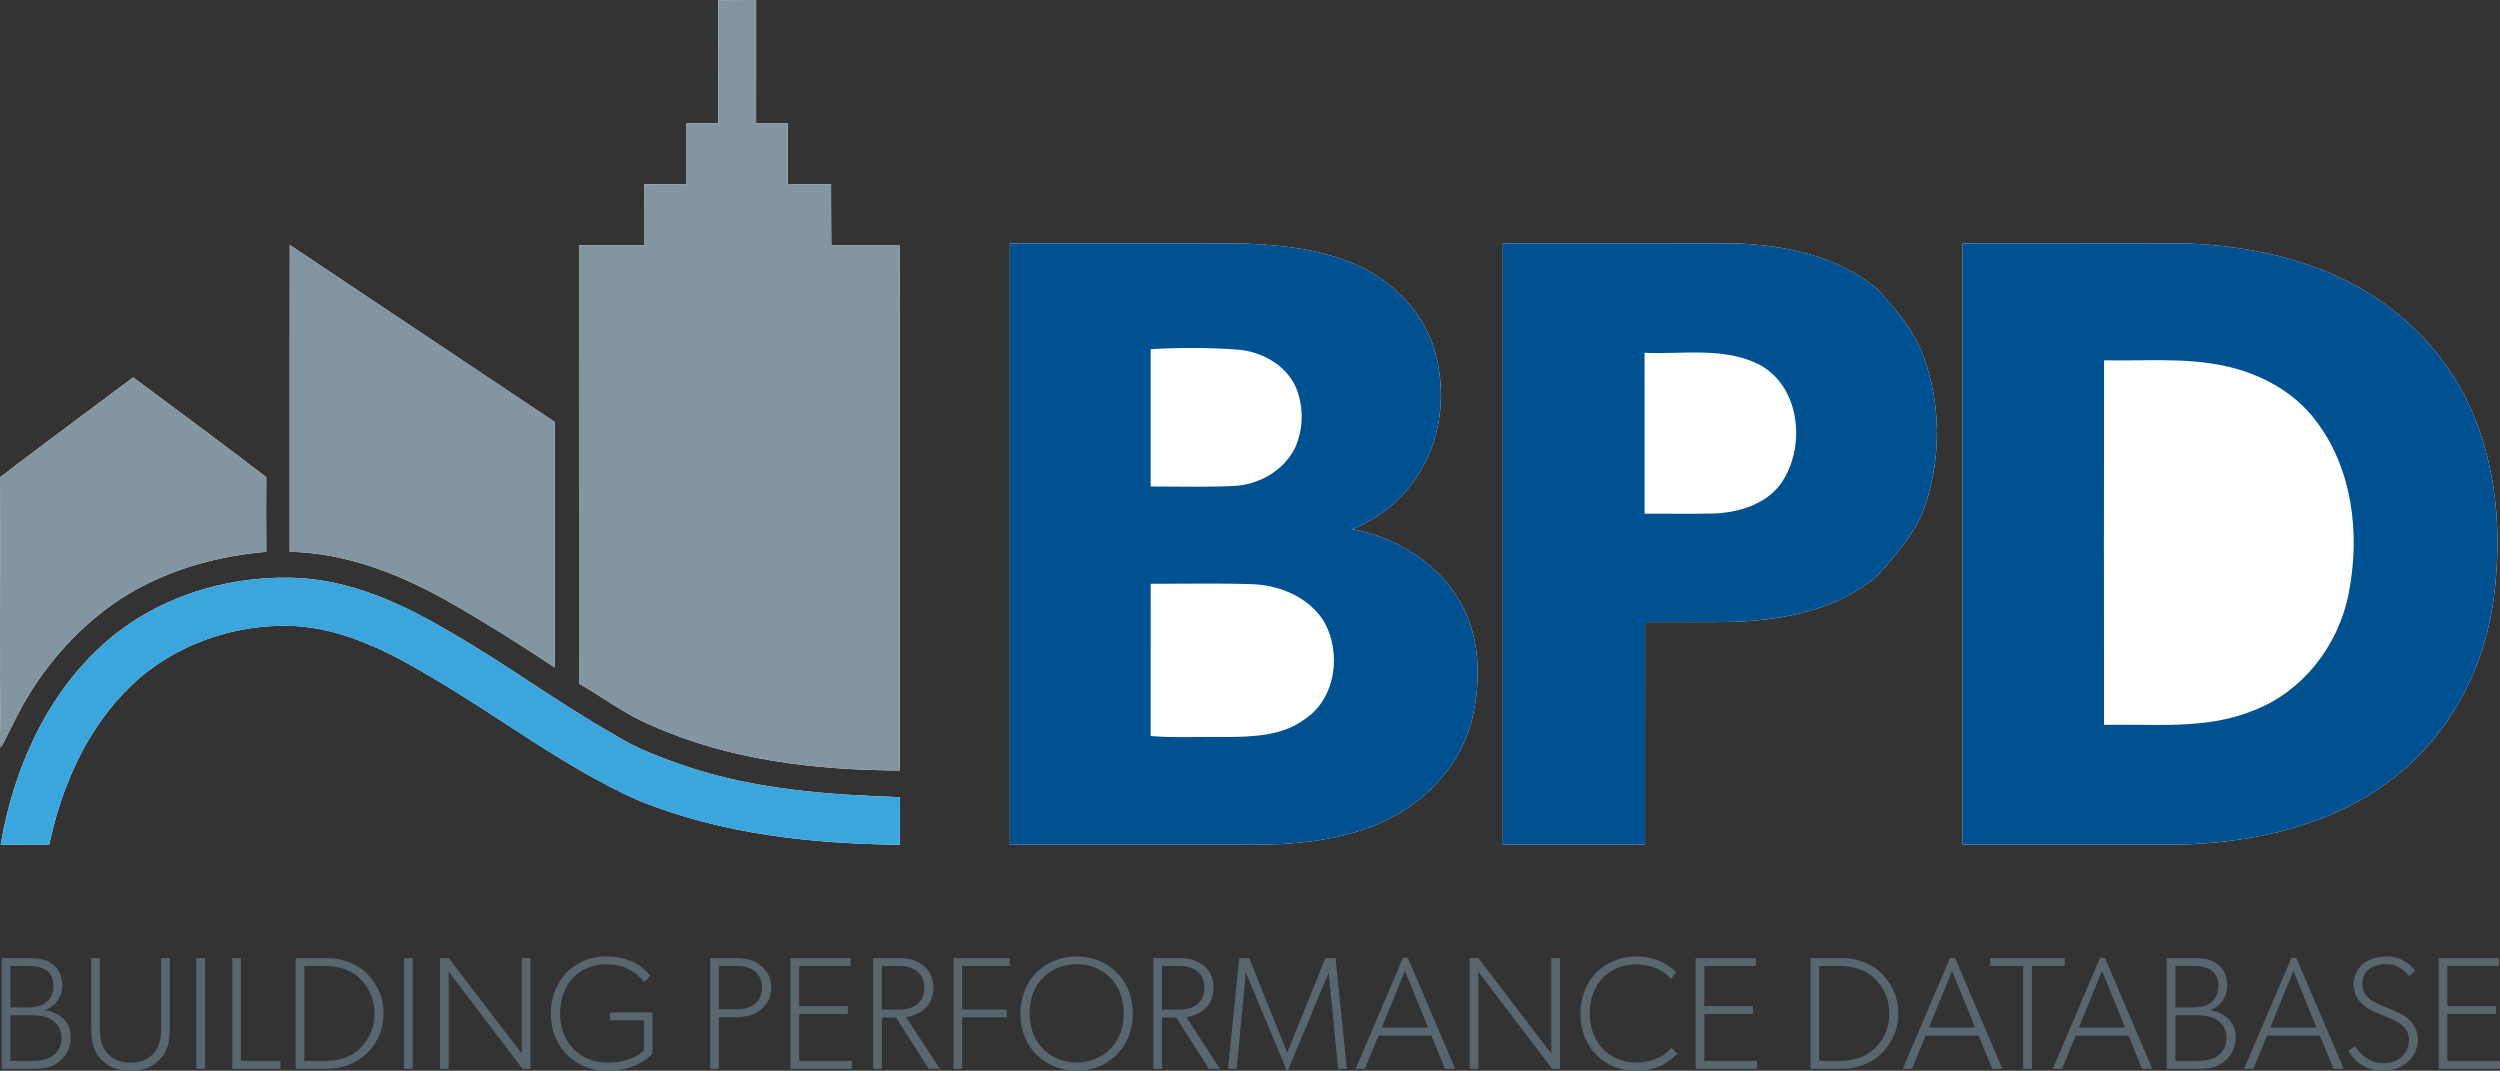 <svg xmlns="http://www.w3.org/2000/svg" viewBox="0 0 793.05 339.66"><rect x="0" y="0" width="793.05" height="339.66" fill="#333333" stroke="none"/><path d="M227.837.05c.02 13.01.05 26.01-.01 39.02-3.35-.01-6.7 0-10.05.02.02 6.44 0 12.87.02 19.31-4.48.03-8.96.03-13.44.03-.09 6.46-.05 12.92-.06 19.39-6.88.02-13.76 0-20.64.01.02 46.34-.01 92.67.02 139 7.67 4.4 14.75 9.88 22.97 13.26 24.65 11.05 52.01 14.2 78.78 14.32-.05-55.52-.03-111.03-.05-166.54-7.23-.07-14.45-.05-21.67-.01-.1-6.48-.03-12.96-.08-19.44h-13.72c-.02-6.45-.01-12.91-.02-19.36h-10.04c0-13.02 0-26.04.01-39.06-4.01 0-8.02.01-12.02.05zm92.51 77.13v190.76h71.83c15.12.27 30.7-.58 44.82-6.49 14.32-6.03 26.56-18.37 30.08-33.8 2.66-11.52 2.51-24.22-2.94-34.94-6.8-13.35-20.68-22.32-35.25-24.85 9.12-3.54 16.94-10.2 21.83-18.68 6.82-11.4 8.03-25.73 4.28-38.36-3.93-13.02-14.77-23.08-27.26-27.89-11.3-4.32-23.53-5.45-35.52-5.72-23.96-.06-47.91-.01-71.87-.03zm156.38 190.76c15.04 0 30.08-.01 45.12 0 .02-23.53.01-47.06.01-70.58 9.5-.07 19 .12 28.5-.11 15.81-.61 32.59-3.89 44.98-14.4 6.26-7.05 12.85-14.34 15.68-23.55 4.75-14.8 4.59-31.24-.71-45.87-3.02-8.52-9-15.46-15.08-21.95-12.21-10.17-28.55-13.6-44.06-14.25-24.81-.11-49.63-.02-74.44-.05v190.76zm145.79 0c20.88-.01 41.75 0 62.63 0 12.25.17 24.55-.93 36.49-3.74 16.73-3.99 32.98-11.63 45.11-24.05 13.66-13.43 21.87-31.77 24.36-50.65 2.6-20.28 1-41.6-7.57-60.38-6.9-15.3-18.84-28.08-33.13-36.76-17.22-10.23-37.38-14.47-57.22-15.14-23.56-.09-47.11-.01-70.67-.04-.01 63.59-.01 127.17 0 190.76zM91.927 77.71c-.07 32.44-.01 64.87-.03 97.31 18.83.42 36.66 7.76 52.71 17.13 10.66 6.17 21.08 12.75 31.34 19.56.08-25.95.03-51.9.02-77.86-28.02-18.7-56.01-37.44-84.04-56.14zM.007 151.4c.17 28.6-.23 57.22.2 85.82 1.95-3.43 3.57-7.03 5.39-10.52 6.59-12.63 15.76-23.98 27.04-32.71 14.79-11.55 33.3-17.37 51.83-18.95-.06-7.89-.06-15.78-.01-23.67-13.95-10.71-28.12-21.13-42.21-31.64-14.08 10.56-28.26 20.98-42.24 31.67zm32.37 53.32c-17.91 16.31-28.16 39.62-32.16 63.2 5.13.03 10.27.01 15.4.03 3.98-18.78 12.11-37.3 26.23-50.67 13.59-12.92 32.64-19.46 51.27-18.72 15.91.83 30.41 8.28 43.83 16.29 22 12.89 42.31 28.73 65.7 39.12 26.19 10.63 54.73 13.69 82.79 14 0-5.03-.01-10.07.01-15.1-22.54-.72-45.35-2.42-66.92-9.48-8.41-2.86-16.87-5.92-24.36-10.77-17.27-9.75-33.19-21.65-50.37-31.55-15.67-9.38-32.98-17.5-51.58-17.8-21.63-.48-43.73 6.77-59.84 21.45z" fill="#fff"/><path d="M365.017 110.77c9.08-.53 18.23-.55 27.3.12 7.64.47 15.46 4.71 18.71 11.85 2.62 6.12 2.5 13.38-.26 19.43-3.63 7.2-11.46 11.63-19.4 11.99-8.77.42-17.57.15-26.35.16.01-14.52.03-29.04 0-43.55zm156.67 1.14c12.14.55 25.2-1.96 36.48 3.78 12.61 6.84 14.65 24.92 7.6 36.45-4.41 7.38-13.36 10.3-21.51 10.74-7.52.18-15.04.02-22.56.06-.01-17.01.01-34.02-.01-51.03zm145.76 2.39c12.61.27 25.39-.91 37.84 1.68 11.3 2.34 22.23 8.02 29.26 17.38 11.74 15.21 14.12 35.87 10.61 54.31-3.01 16.53-14.39 31.63-30.25 37.69-15.05 6.22-31.62 4.23-47.47 4.57-.03-38.54-.05-77.09.01-115.63zm-302.42 70.87c10.75.05 21.51-.22 32.26.15 8.72.32 17.8 4.08 22.6 11.67 5.82 9.9 3.94 24.72-6.11 31.23-7.02 5.21-16.15 5.48-24.54 5.58-8.07-.16-16.17.32-24.22-.31.03-16.11 0-32.22.01-48.32z" fill="#fff"/><path d="M227.837.05c4-.04 8.01-.05 12.02-.05-.01 13.02-.01 26.04-.01 39.06h10.04c.01 6.45 0 12.91.02 19.36h13.72c.05 6.48-.02 12.96.08 19.44 7.22-.04 14.44-.06 21.67.01.02 55.51 0 111.02.05 166.54-26.77-.12-54.13-3.27-78.78-14.32-8.22-3.38-15.3-8.86-22.97-13.26-.03-46.33 0-92.66-.02-139 6.88-.01 13.76.01 20.64-.01.01-6.47-.03-12.93.06-19.39 4.48 0 8.96 0 13.44-.03-.02-6.44 0-12.87-.02-19.31 3.35-.02 6.7-.03 10.05-.02.06-13.01.03-26.01.01-39.02zM91.927 77.71c28.03 18.7 56.02 37.44 84.04 56.14.01 25.96.06 51.91-.02 77.86-10.26-6.81-20.68-13.39-31.34-19.56-16.05-9.37-33.88-16.71-52.71-17.13.02-32.44-.04-64.87.03-97.31zM.007 151.4c13.98-10.69 28.16-21.11 42.24-31.67 14.09 10.51 28.26 20.93 42.21 31.64-.05 7.89-.05 15.78.01 23.67-18.53 1.58-37.04 7.4-51.83 18.95-11.28 8.73-20.45 20.08-27.04 32.71-1.82 3.49-3.44 7.09-5.39 10.52-.43-28.6-.03-57.22-.2-85.82z" fill="#8295a1"/><path d="M320.347 77.18c23.96.02 47.91-.03 71.87.03 11.99.27 24.22 1.4 35.52 5.72 12.49 4.81 23.33 14.87 27.26 27.89 3.75 12.63 2.54 26.96-4.28 38.36-4.89 8.48-12.71 15.14-21.83 18.68 14.57 2.53 28.45 11.5 35.25 24.85 5.45 10.72 5.6 23.42 2.94 34.94-3.52 15.43-15.76 27.77-30.08 33.8-14.12 5.91-29.7 6.76-44.82 6.49h-71.83V77.18zm44.67 33.59c.03 14.51.01 29.03 0 43.55 8.78-.01 17.58.26 26.35-.16 7.94-.36 15.77-4.79 19.4-11.99 2.76-6.05 2.88-13.31.26-19.43-3.25-7.14-11.07-11.38-18.71-11.85-9.07-.67-18.22-.65-27.3-.12zm.01 74.4c-.01 16.1.02 32.21-.01 48.32 8.05.63 16.15.15 24.22.31 8.39-.1 17.52-.37 24.54-5.58 10.05-6.51 11.93-21.33 6.11-31.23-4.8-7.59-13.88-11.35-22.6-11.67-10.75-.37-21.51-.1-32.26-.15zm111.7 82.77V77.18c24.81.03 49.63-.06 74.44.05 15.51.65 31.85 4.08 44.06 14.25 6.08 6.49 12.06 13.43 15.08 21.95 5.3 14.63 5.46 31.07.71 45.87-2.83 9.21-9.42 16.5-15.68 23.55-12.39 10.51-29.17 13.79-44.98 14.4-9.5.23-19 .04-28.5.11 0 23.52.01 47.05-.01 70.58-15.04-.01-30.08 0-45.12 0zm44.96-156.03c.02 17.01 0 34.02.01 51.03 7.52-.04 15.04.12 22.56-.06 8.15-.44 17.1-3.36 21.51-10.74 7.05-11.53 5.01-29.61-7.6-36.45-11.28-5.74-24.34-3.23-36.48-3.78zm100.83 156.03c-.01-63.59-.01-127.17 0-190.76 23.56.03 47.11-.05 70.67.04 19.84.67 40 4.91 57.22 15.14 14.29 8.68 26.23 21.46 33.13 36.76 8.57 18.78 10.17 40.1 7.57 60.38-2.49 18.88-10.7 37.22-24.36 50.65-12.13 12.42-28.38 20.06-45.11 24.05-11.94 2.81-24.24 3.91-36.49 3.74-20.88 0-41.75-.01-62.63 0zm44.93-153.64c-.06 38.54-.04 77.09-.01 115.63 15.85-.34 32.42 1.65 47.47-4.57 15.86-6.06 27.24-21.16 30.25-37.69 3.51-18.44 1.13-39.1-10.61-54.31-7.03-9.36-17.96-15.04-29.26-17.38-12.45-2.59-25.23-1.41-37.84-1.68z" fill="#005191"/><path d="M32.377 204.72c16.11-14.68 38.21-21.93 59.84-21.45 18.6.3 35.91 8.42 51.58 17.8 17.18 9.9 33.1 21.8 50.37 31.55 7.49 4.85 15.95 7.91 24.36 10.77 21.57 7.06 44.38 8.76 66.92 9.48-.02 5.03-.01 10.07-.01 15.1-28.06-.31-56.6-3.37-82.79-14-23.39-10.39-43.7-26.23-65.7-39.12-13.42-8.01-27.92-15.46-43.83-16.29-18.63-.74-37.68 5.8-51.27 18.72-14.12 13.37-22.25 31.89-26.23 50.67-5.13-.02-10.27 0-15.4-.03 4-23.58 14.25-46.89 32.16-63.2z" fill="#3ba6dd"/><path d="M18.73 336.76c-2.139 1.783-4.686 2.292-8.76 2.292H.547v-35.145h7.742c3.464 0 6.112.255 8.149 1.783 2.037 1.528 3.311 3.464 3.311 7.029s-2.394 6.774-5.552 7.691c4.94.815 8.251 3.871 8.251 8.709 0 3.566-1.528 5.858-3.718 7.641zm-4.584-29.287c-1.375-.764-2.903-1.069-5.603-1.069H3.297v13.192h4.737c2.801 0 4.788-.306 6.112-1.273 1.375-.968 2.801-2.445 2.801-5.501s-1.375-4.585-2.801-5.349zm2.292 16.044c-2.037-1.375-4.839-1.477-7.385-1.477H3.297v14.516h5.756c2.547 0 5.348-.051 7.385-1.426 2.037-1.426 3.056-3.209 3.056-5.857 0-2.7-1.018-4.33-3.056-5.756zm37.434 1.375c0 3.973-.153 7.487-2.496 10.441-2.292 2.853-5.654 4.33-9.983 4.33s-7.691-1.477-9.983-4.33c-2.343-2.954-2.496-6.468-2.496-10.441v-20.985h2.75v21.24c0 2.648.051 5.857 1.783 8.251 1.681 2.292 4.38 3.718 7.946 3.718s6.265-1.426 7.946-3.718c1.732-2.394 1.783-5.603 1.783-8.251v-21.24h2.75v20.985zm11.151 14.16h-2.75v-35.145h2.75v35.145zm23.938 0h-15.28v-35.145h2.75v32.649h12.53v2.496zm27.349-4.839c-2.292 2.292-6.723 4.839-12.835 4.839h-9.677v-35.145h9.677c6.112 0 10.543 2.547 12.835 4.839 2.292 2.292 5.348 6.367 5.348 12.733s-3.055 10.442-5.348 12.734zm-2.393-24.04c-2.241-2.088-5.857-3.769-10.696-3.769h-6.672v30.153h6.672c4.839 0 8.455-1.63 10.696-3.718s4.89-5.755 4.89-11.358c-.001-5.604-2.649-9.22-4.89-11.308zm17.008 28.879h-2.75v-35.145h2.75v35.145zm37.333 0h-2.496l-23.429-30.815v30.815h-2.75v-35.145h2.75l23.175 30.306v-30.306h2.75v35.145zm38.706-4.839s-4.329 5.45-14.516 5.45c-10.187 0-17.725-7.742-17.725-18.184s7.538-18.082 17.572-18.082c8.812 0 12.683 4.584 14.007 6.112l-1.884 2.037c-2.547-3.056-6.112-5.653-12.123-5.653-8.251 0-14.618 5.908-14.618 15.585 0 9.678 6.621 15.586 15.025 15.586s11.562-3.871 11.562-3.871v-9.524h-10.798v-2.496h13.497v13.04zm34.479-14.007c-2.038 1.783-4.788 2.445-8.099 2.445h-5.297v16.401h-2.75v-35.145h8.047c3.311 0 6.061.662 8.099 2.445 2.037 1.783 3.208 3.871 3.208 6.927s-1.171 5.145-3.208 6.927zm-2.14-12.224c-1.426-1.019-3.311-1.579-5.857-1.579h-5.399v13.752h5.399c2.546 0 4.431-.56 5.857-1.579 1.375-1.019 2.444-2.903 2.444-5.297.001-2.444-1.069-4.278-2.444-5.297zm30.915 31.07h-19.457v-35.145h19.1v2.496h-16.35v12.733h15.433v2.496h-15.433v14.924h16.707v2.496zm27.909 0h-3.514l-10.391-16.299h-4.482v16.299h-2.75v-35.145h8.149c6.621 0 10.951 3.565 10.951 9.423s-4.228 8.659-8.659 9.321l10.696 16.401zm-7.538-31.171c-1.885-1.426-4.177-1.477-6.978-1.477h-3.871v13.854h3.871c2.801 0 5.093-.051 6.978-1.426 1.936-1.426 2.598-3.209 2.598-5.501s-.662-4.075-2.598-5.45zm29.692-1.477h-15.077v13.803h14.16v2.496h-14.16v16.35h-2.75v-35.145h17.827v2.496zm21.237 33.259c-9.524 0-17.827-6.927-17.827-18.133 0-11.205 8.302-18.132 17.827-18.132 9.576 0 17.827 6.927 17.827 18.132 0 11.206-8.251 18.133-17.827 18.133zm0-33.82c-7.997 0-14.923 5.756-14.923 15.637 0 9.779 6.978 15.586 14.923 15.586 8.048 0 14.975-5.807 14.975-15.586 0-9.83-6.927-15.637-14.975-15.637zm45.48 33.209h-3.514l-10.391-16.299h-4.482v16.299h-2.75v-35.145h8.149c6.621 0 10.951 3.565 10.951 9.423s-4.228 8.659-8.659 9.321l10.696 16.401zm-7.538-31.171c-1.885-1.426-4.177-1.477-6.978-1.477h-3.871v13.854h3.871c2.801 0 5.093-.051 6.978-1.426 1.936-1.426 2.598-3.209 2.598-5.501s-.662-4.075-2.598-5.45zm47.774 31.171h-2.75l-3.005-30.509-12.988 31.121h-.255l-13.039-31.172-2.903 30.561h-2.75l3.565-35.145h3.158l12.071 30 12.122-30h3.209l3.565 35.144zm34.376 0h-3.208l-4.33-10.543h-16.757l-4.38 10.543h-2.903l15.025-35.246h1.528l15.025 35.246zm-8.607-13.09l-7.335-17.98-7.334 17.98h14.669zm41.864 13.09h-2.496l-23.43-30.815v30.815h-2.75v-35.145h2.75l23.175 30.306v-30.306h2.75v35.145zm37.178-4.839c-2.547 2.802-6.622 5.45-12.988 5.45-10.187 0-17.725-7.437-17.725-18.133 0-10.696 7.793-18.132 17.725-18.132 6.112 0 10.187 2.547 12.733 5.093l-1.783 2.038c-1.783-2.292-5.857-4.635-10.951-4.635-8.659 0-14.771 6.367-14.771 15.535s6.112 15.637 14.771 15.637c4.839 0 8.659-1.833 11.206-4.635l1.783 1.782zm25.31 4.839h-19.457v-35.145h19.1v2.496h-16.35v12.733h15.433v2.496h-15.433v14.924h16.707v2.496zm39.471-4.839c-2.292 2.292-6.724 4.839-12.835 4.839h-9.677v-35.145h9.677c6.112 0 10.543 2.547 12.835 4.839s5.348 6.367 5.348 12.733-3.056 10.442-5.348 12.734zm-2.394-24.04c-2.241-2.088-5.857-3.769-10.696-3.769h-6.672v30.153h6.672c4.839 0 8.455-1.63 10.696-3.718s4.89-5.755 4.89-11.358c-.001-5.604-2.649-9.22-4.89-11.308zm40.744 28.879h-3.208l-4.33-10.543h-16.757l-4.38 10.543h-2.903l15.025-35.246h1.528l15.025 35.246zm-8.608-13.09l-7.334-17.98-7.335 17.98h14.669zm28.419-19.558h-10.441v32.648h-2.75v-32.648h-10.441v-2.496h23.633v2.496zm27.757 32.648h-3.208l-4.33-10.543h-16.757l-4.38 10.543h-2.903l15.025-35.246h1.528l15.025 35.246zm-8.608-13.09l-7.335-17.98-7.334 17.98h14.669zm31.372 10.798c-2.139 1.783-4.686 2.292-8.761 2.292h-9.422v-35.145h7.742c3.463 0 6.112.255 8.149 1.783 2.038 1.528 3.311 3.464 3.311 7.029s-2.394 6.774-5.552 7.691c4.941.815 8.251 3.871 8.251 8.709 0 3.566-1.528 5.858-3.718 7.641zm-4.584-29.287c-1.375-.764-2.903-1.069-5.603-1.069h-5.247v13.192h4.737c2.801 0 4.788-.306 6.112-1.273 1.375-.968 2.801-2.445 2.801-5.501s-1.374-4.585-2.8-5.349zm2.292 16.044c-2.037-1.375-4.839-1.477-7.385-1.477h-5.756v14.516h5.756c2.546 0 5.348-.051 7.385-1.426 2.038-1.426 3.056-3.209 3.056-5.857 0-2.7-1.018-4.33-3.056-5.756zm40.235 15.535h-3.208l-4.33-10.543h-16.757l-4.38 10.543h-2.903l15.025-35.246h1.528l15.025 35.246zm-8.608-13.09l-7.335-17.98-7.334 17.98h14.669zm20.88 13.701c-6.825 0-9.983-4.89-10.747-6.316l2.139-1.528c1.273 2.343 4.33 5.45 8.863 5.45 4.533 0 8.2-2.801 8.2-7.385s-4.686-6.316-6.723-7.131c-2.038-.815-4.33-1.783-5.756-2.547-1.375-.764-5.093-3.056-5.093-8.149 0-5.093 4.431-8.659 10.34-8.659 5.908 0 8.862 4.075 9.168 4.584l-1.936 1.681c-1.324-1.681-3.362-3.82-7.437-3.82s-7.334 2.139-7.334 6.112c0 3.973 2.75 5.552 5.246 6.621 2.496 1.07 6.418 2.7 7.233 3.158s5.093 2.801 5.093 8.149-4.43 9.78-11.256 9.78zm37.332-.611h-19.457v-35.145h19.1v2.496h-16.35v12.733h15.433v2.496h-15.433v14.924h16.707v2.496z" fill="#58666f"/></svg>